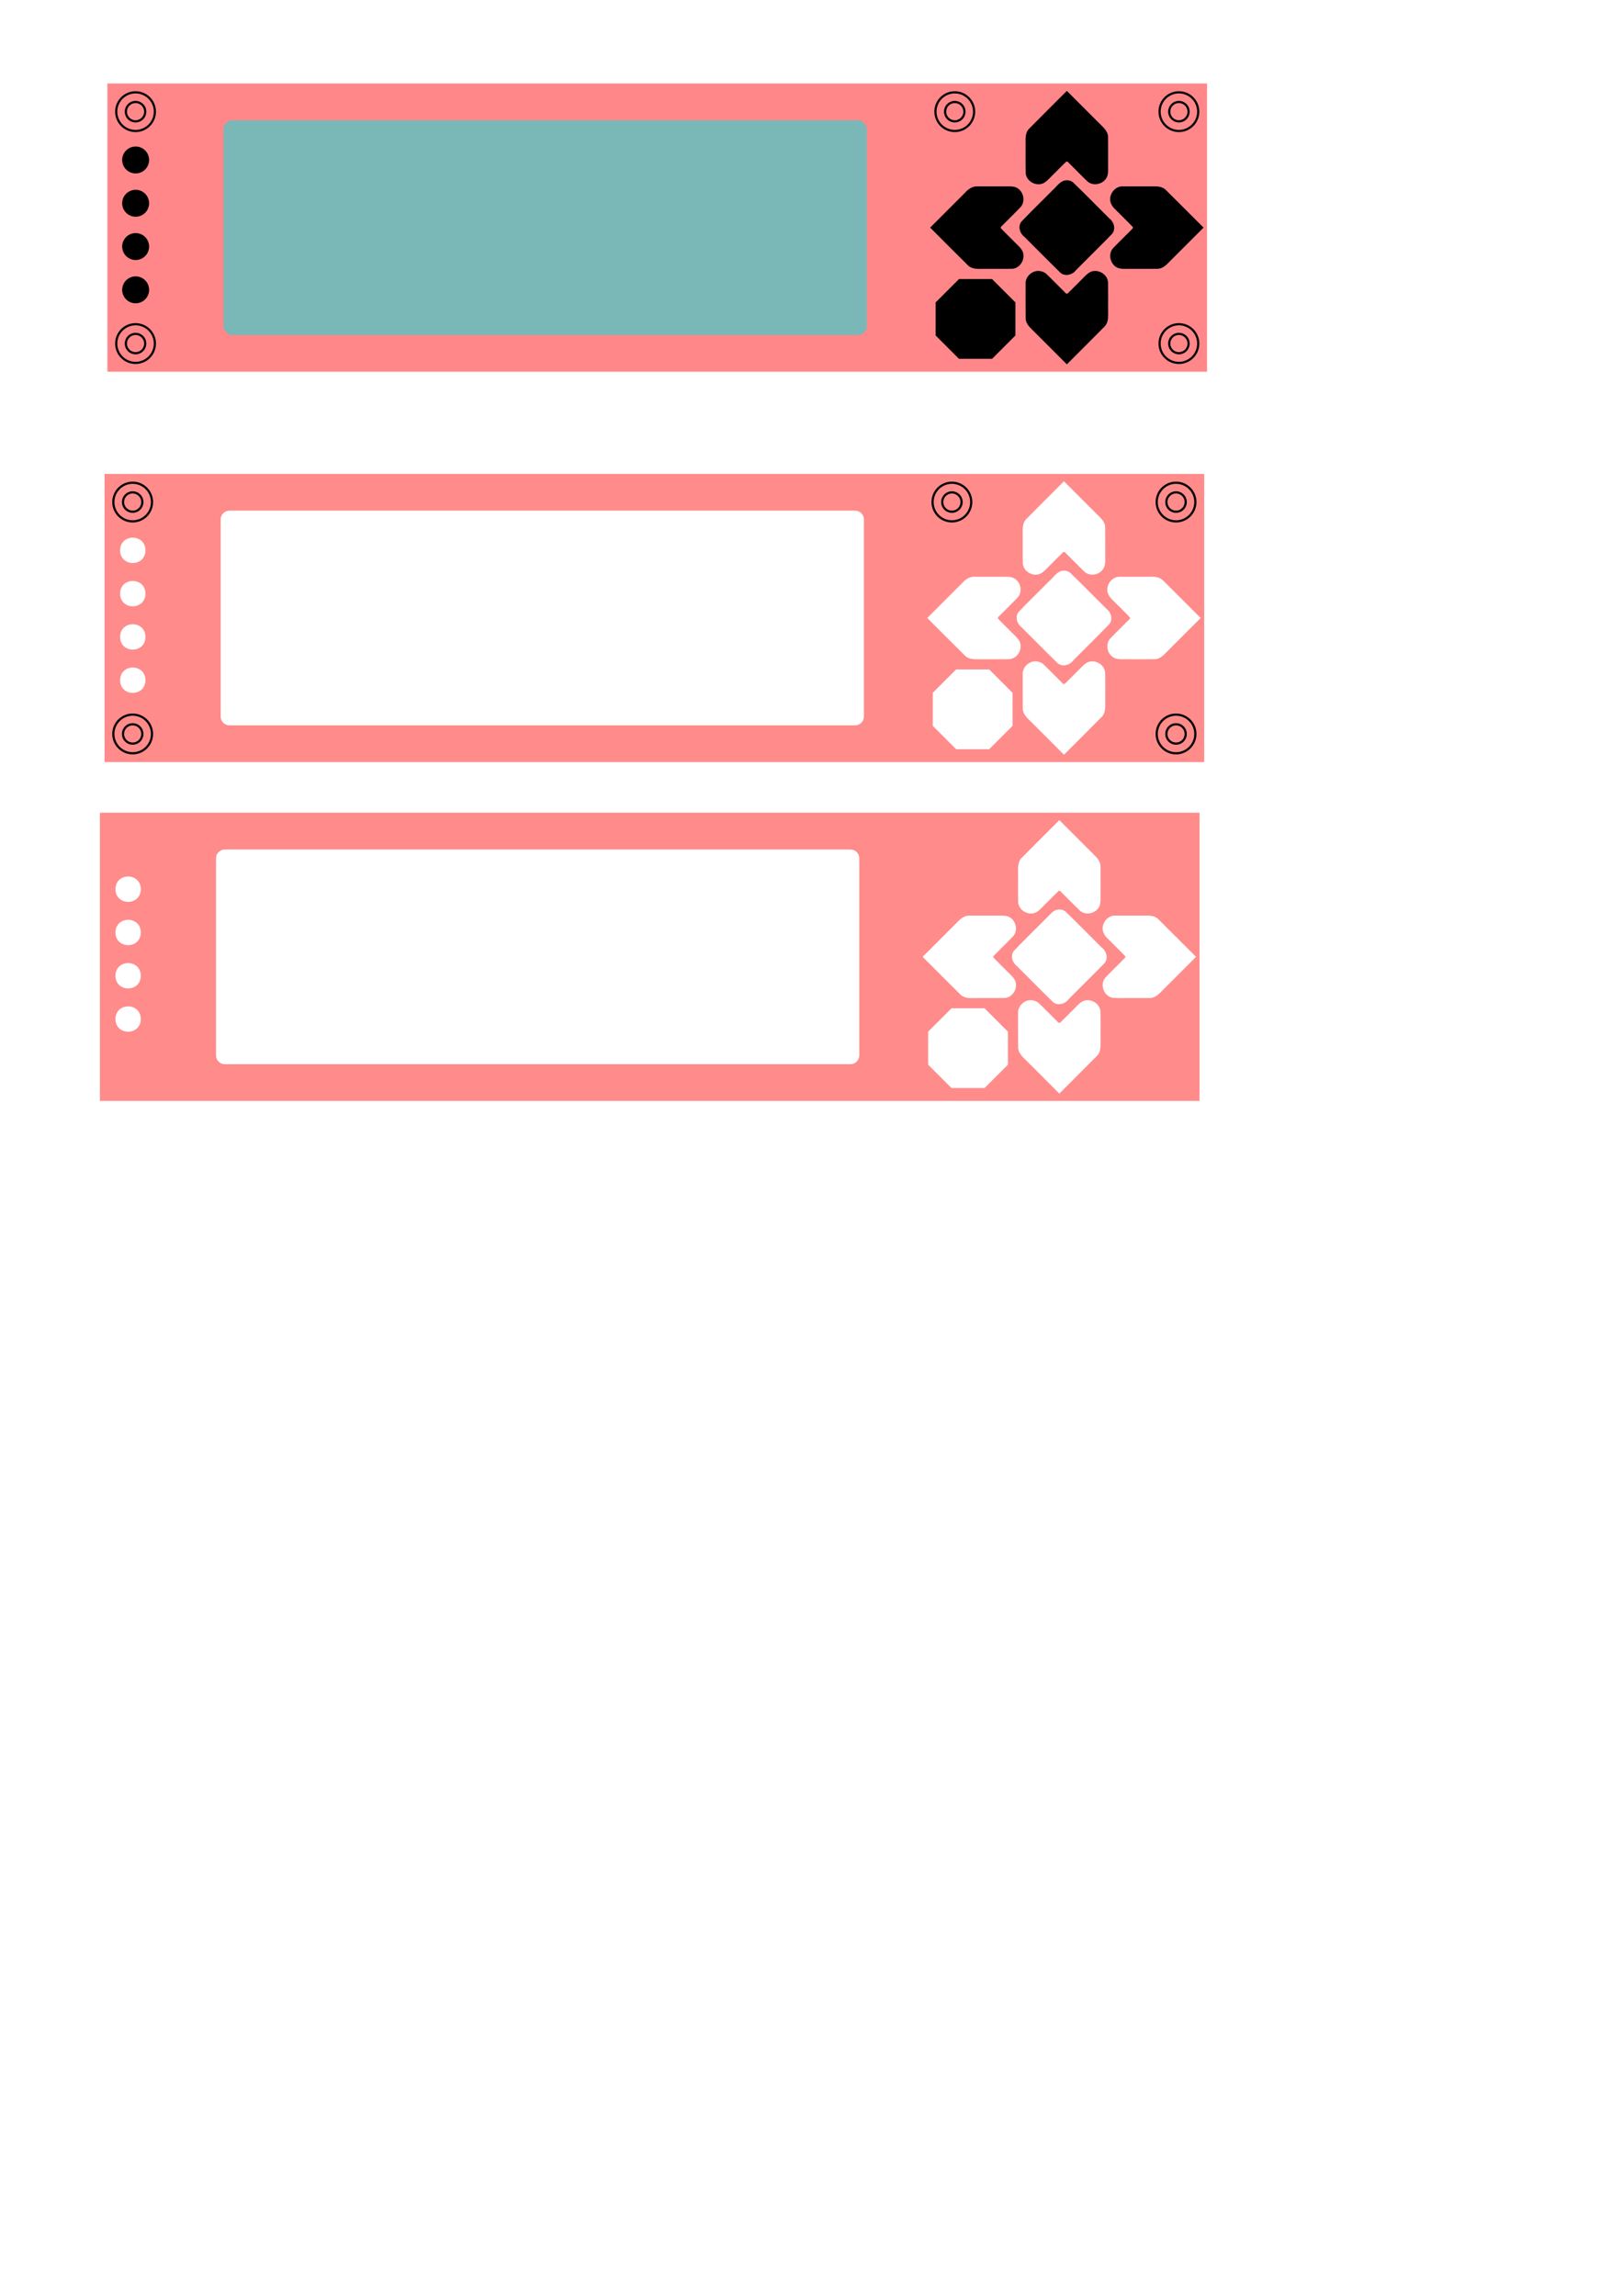<?xml version="1.0" encoding="UTF-8" standalone="no"?>
<!-- Created with Inkscape (http://www.inkscape.org/) -->

<svg
   xmlns:dc="http://purl.org/dc/elements/1.1/"
   xmlns:cc="http://creativecommons.org/ns#"
   xmlns:rdf="http://www.w3.org/1999/02/22-rdf-syntax-ns#"
   xmlns:svg="http://www.w3.org/2000/svg"
   xmlns="http://www.w3.org/2000/svg"
   xmlns:sodipodi="http://sodipodi.sourceforge.net/DTD/sodipodi-0.dtd"
   xmlns:inkscape="http://www.inkscape.org/namespaces/inkscape"
   width="210mm"
   height="297mm"
   viewBox="0 0 744.094 1052.362"
   id="svg66429"
   version="1.1"
   inkscape:version="0.91 r13725"
   sodipodi:docname="drawing.svg">
  <defs
     id="defs66431" />
  <sodipodi:namedview
     id="base"
     pagecolor="#ffffff"
     bordercolor="#666666"
     borderopacity="1.0"
     inkscape:pageopacity="0.0"
     inkscape:pageshadow="2"
     inkscape:zoom="1.88"
     inkscape:cx="306.59246"
     inkscape:cy="703.08611"
     inkscape:document-units="px"
     inkscape:current-layer="layer1"
     showgrid="false"
     inkscape:window-width="1680"
     inkscape:window-height="988"
     inkscape:window-x="0"
     inkscape:window-y="0"
     inkscape:window-maximized="1" />
  <g
     inkscape:label="Layer 1"
     inkscape:groupmode="layer"
     id="layer1">
    <g
       transform="translate(-2565.086,-1357.932)"
       id="g67501"
       style="fill:#000000;fill-opacity:1;stroke:#000000;stroke-opacity:1">
      <path
         style="color:#000000;font-style:normal;font-variant:normal;font-weight:normal;font-stretch:normal;font-size:medium;line-height:normal;font-family:sans-serif;text-indent:0;text-align:start;text-decoration:none;text-decoration-line:none;text-decoration-style:solid;text-decoration-color:#000000;letter-spacing:normal;word-spacing:normal;text-transform:none;direction:ltr;block-progression:tb;writing-mode:lr-tb;baseline-shift:baseline;text-anchor:start;white-space:normal;clip-rule:nonzero;display:inline;overflow:visible;visibility:visible;opacity:1;isolation:auto;mix-blend-mode:normal;color-interpolation:sRGB;color-interpolation-filters:linearRGB;solid-color:#000000;solid-opacity:1;fill:#ff8789;fill-opacity:1;fill-rule:nonzero;stroke:none;stroke-width:1;stroke-linecap:butt;stroke-linejoin:miter;stroke-miterlimit:4;stroke-dasharray:none;stroke-dashoffset:0;stroke-opacity:1;color-rendering:auto;image-rendering:auto;shape-rendering:auto;text-rendering:auto;enable-background:accumulate"
         d="m 2614.328,1396.217 c 0.01,44.034 -0.01,88.067 0,132.101 168.05,10e-5 336.101,-10e-5 504.151,0 -3e-4,-44.034 -4e-4,-88.067 0,-132.101 -168.05,0 -336.101,0 -504.151,0 z"
         id="path67252-5"
         inkscape:connector-curvature="0" />
    </g>
    <g
       transform="translate(-2565.086,-1357.932)"
       id="g67563">
      <path
         inkscape:connector-curvature="0"
         d="m 2636.088,1515.417 a 8.858,8.858 0 1 0 -17.716,0 8.858,8.858 0 1 0 17.716,0 z"
         style="fill:none;stroke:#000000"
         id="path67258-4" />
      <path
         inkscape:connector-curvature="0"
         d="m 2631.659,1515.417 a 4.429,4.429 0 1 0 -8.858,0 4.429,4.429 0 1 0 8.858,0 z"
         style="fill:none;stroke:#000000"
         id="path67260-7" />
    </g>
    <g
       transform="translate(-2565.086,-1357.932)"
       id="g67559">
      <path
         inkscape:connector-curvature="0"
         d="m 2631.659,1409.118 a 4.429,4.429 0 1 0 -8.858,0 4.429,4.429 0 1 0 8.858,0 z"
         style="fill:none;stroke:#000000"
         id="path67262-6" />
      <path
         inkscape:connector-curvature="0"
         d="m 2636.088,1409.118 a 8.858,8.858 0 1 0 -17.716,0 8.858,8.858 0 1 0 17.716,0 z"
         style="fill:none;stroke:#000000"
         id="path67264-5" />
    </g>
    <g
       transform="translate(-2565.086,-1357.932)"
       id="g67567">
      <path
         inkscape:connector-curvature="0"
         d="m 3011.679,1409.118 a 8.858,8.858 0 1 0 -17.717,0 8.858,8.858 0 0 0 17.717,0 z"
         style="fill:none;stroke:#000000"
         id="path67266-6" />
      <path
         inkscape:connector-curvature="0"
         d="m 3007.25,1409.118 a 4.429,4.429 0 1 0 -8.858,0 4.429,4.429 0 1 0 8.858,0 z"
         style="fill:none;stroke:#000000"
         id="path67268-9" />
    </g>
    <g
       transform="translate(-2565.086,-1357.932)"
       id="g67575">
      <path
         inkscape:connector-curvature="0"
         d="m 3114.435,1515.417 a 8.858,8.858 0 1 0 -17.717,0 8.858,8.858 0 0 0 17.717,0 z"
         style="fill:none;stroke:#000000"
         id="path67272-3" />
      <path
         inkscape:connector-curvature="0"
         d="m 3110.006,1515.417 a 4.429,4.429 0 1 0 -8.858,0 4.429,4.429 0 1 0 8.858,0 z"
         style="fill:none;stroke:#000000"
         id="path67274-7" />
    </g>
    <g
       transform="translate(-2565.086,-1357.932)"
       id="g67571">
      <path
         inkscape:connector-curvature="0"
         d="m 3114.435,1409.118 a 8.858,8.858 0 1 0 -17.717,0 8.858,8.858 0 0 0 17.717,0 z"
         style="fill:none;stroke:#000000"
         id="path67276-4" />
      <path
         inkscape:connector-curvature="0"
         d="m 3110.006,1409.118 a 4.429,4.429 0 1 0 -8.858,0 4.429,4.429 0 1 0 8.858,0 z"
         style="fill:none;stroke:#000000"
         id="path67278-5" />
    </g>
    <path
       id="path67282-2"
       style="fill:none;stroke:#000000"
       d="m 67.857,93.174 a 5.669,5.669 0 1 0 -11.338,0 5.669,5.669 0 1 0 11.338,0 z"
       inkscape:connector-curvature="0" />
    <path
       id="path67284-5"
       style="fill:none;stroke:#000000"
       d="m 67.857,73.331 a 5.669,5.669 0 1 0 -11.338,0 5.669,5.669 0 1 0 11.338,0 z"
       inkscape:connector-curvature="0" />
    <path
       id="path67286-4"
       style="fill:none;stroke:#000000"
       d="m 67.857,132.859 a 5.669,5.669 0 1 0 -11.338,0 5.669,5.669 0 1 0 11.338,0 z"
       inkscape:connector-curvature="0" />
    <path
       id="path67288-7"
       style="fill:none;stroke:#000000"
       d="m 67.857,113.017 a 5.669,5.669 0 1 0 -11.338,0 5.669,5.669 0 1 0 11.338,0 z"
       inkscape:connector-curvature="0" />
    <path
       style="color:#000000;font-style:normal;font-variant:normal;font-weight:normal;font-stretch:normal;font-size:medium;line-height:normal;font-family:sans-serif;text-indent:0;text-align:start;text-decoration:none;text-decoration-line:none;text-decoration-style:solid;text-decoration-color:#000000;letter-spacing:normal;word-spacing:normal;text-transform:none;direction:ltr;block-progression:tb;writing-mode:lr-tb;baseline-shift:baseline;text-anchor:start;white-space:normal;clip-rule:nonzero;display:inline;overflow:visible;visibility:visible;opacity:1;isolation:auto;mix-blend-mode:normal;color-interpolation:sRGB;color-interpolation-filters:linearRGB;solid-color:#000000;solid-opacity:1;fill:#000000;fill-opacity:1;fill-rule:nonzero;stroke:none;stroke-width:1;stroke-linecap:butt;stroke-linejoin:miter;stroke-miterlimit:4;stroke-dasharray:none;stroke-dashoffset:0;stroke-opacity:1;color-rendering:auto;image-rendering:auto;shape-rendering:auto;text-rendering:auto;enable-background:accumulate"
       d="m 62.189,67.506 c -2.054,-0.023 -4.159,1.042 -5.125,2.898 -0.891,1.706 -0.924,3.837 -0.125,5.584 0.838,1.843 2.788,3.013 4.778,3.132 2.124,0.177 4.388,-0.799 5.478,-2.68 1.018,-1.752 1.07,-4.013 0.215,-5.839 -0.923,-1.976 -3.086,-3.116 -5.222,-3.095 z"
       id="path67290-4"
       inkscape:connector-curvature="0" />
    <path
       style="color:#000000;font-style:normal;font-variant:normal;font-weight:normal;font-stretch:normal;font-size:medium;line-height:normal;font-family:sans-serif;text-indent:0;text-align:start;text-decoration:none;text-decoration-line:none;text-decoration-style:solid;text-decoration-color:#000000;letter-spacing:normal;word-spacing:normal;text-transform:none;direction:ltr;block-progression:tb;writing-mode:lr-tb;baseline-shift:baseline;text-anchor:start;white-space:normal;clip-rule:nonzero;display:inline;overflow:visible;visibility:visible;opacity:1;isolation:auto;mix-blend-mode:normal;color-interpolation:sRGB;color-interpolation-filters:linearRGB;solid-color:#000000;solid-opacity:1;fill:#000000;fill-opacity:1;fill-rule:nonzero;stroke:none;stroke-width:1;stroke-linecap:butt;stroke-linejoin:miter;stroke-miterlimit:4;stroke-dasharray:none;stroke-dashoffset:0;stroke-opacity:1;color-rendering:auto;image-rendering:auto;shape-rendering:auto;text-rendering:auto;enable-background:accumulate"
       d="m 62.189,87.347 c -2.054,-0.023 -4.16,1.042 -5.125,2.899 -0.89,1.706 -0.924,3.837 -0.125,5.584 0.839,1.842 2.789,3.012 4.778,3.131 2.124,0.177 4.388,-0.799 5.478,-2.679 1.018,-1.751 1.069,-4.013 0.215,-5.839 -0.922,-1.976 -3.086,-3.117 -5.222,-3.095 z"
       id="path67292-4"
       inkscape:connector-curvature="0" />
    <path
       style="color:#000000;font-style:normal;font-variant:normal;font-weight:normal;font-stretch:normal;font-size:medium;line-height:normal;font-family:sans-serif;text-indent:0;text-align:start;text-decoration:none;text-decoration-line:none;text-decoration-style:solid;text-decoration-color:#000000;letter-spacing:normal;word-spacing:normal;text-transform:none;direction:ltr;block-progression:tb;writing-mode:lr-tb;baseline-shift:baseline;text-anchor:start;white-space:normal;clip-rule:nonzero;display:inline;overflow:visible;visibility:visible;opacity:1;isolation:auto;mix-blend-mode:normal;color-interpolation:sRGB;color-interpolation-filters:linearRGB;solid-color:#000000;solid-opacity:1;fill:#000000;fill-opacity:1;fill-rule:nonzero;stroke:none;stroke-width:1;stroke-linecap:butt;stroke-linejoin:miter;stroke-miterlimit:4;stroke-dasharray:none;stroke-dashoffset:0;stroke-opacity:1;color-rendering:auto;image-rendering:auto;shape-rendering:auto;text-rendering:auto;enable-background:accumulate"
       d="m 62.189,107.191 c -2.054,-0.024 -4.16,1.04 -5.125,2.897 -0.901,1.729 -0.927,3.893 -0.093,5.652 0.863,1.829 2.825,2.97 4.813,3.068 2.103,0.153 4.333,-0.822 5.41,-2.682 1.018,-1.752 1.07,-4.014 0.215,-5.841 -0.922,-1.977 -3.086,-3.115 -5.222,-3.093 z"
       id="path67294-3"
       inkscape:connector-curvature="0" />
    <path
       style="color:#000000;font-style:normal;font-variant:normal;font-weight:normal;font-stretch:normal;font-size:medium;line-height:normal;font-family:sans-serif;text-indent:0;text-align:start;text-decoration:none;text-decoration-line:none;text-decoration-style:solid;text-decoration-color:#000000;letter-spacing:normal;word-spacing:normal;text-transform:none;direction:ltr;block-progression:tb;writing-mode:lr-tb;baseline-shift:baseline;text-anchor:start;white-space:normal;clip-rule:nonzero;display:inline;overflow:visible;visibility:visible;opacity:1;isolation:auto;mix-blend-mode:normal;color-interpolation:sRGB;color-interpolation-filters:linearRGB;solid-color:#000000;solid-opacity:1;fill:#000000;fill-opacity:1;fill-rule:nonzero;stroke:none;stroke-width:1;stroke-linecap:butt;stroke-linejoin:miter;stroke-miterlimit:4;stroke-dasharray:none;stroke-dashoffset:0;stroke-opacity:1;color-rendering:auto;image-rendering:auto;shape-rendering:auto;text-rendering:auto;enable-background:accumulate"
       d="m 62.189,127.033 c -2.054,-0.023 -4.159,1.042 -5.125,2.898 -0.891,1.706 -0.924,3.837 -0.125,5.584 0.838,1.843 2.788,3.013 4.778,3.132 2.124,0.177 4.388,-0.799 5.478,-2.68 1.018,-1.752 1.07,-4.013 0.215,-5.84 -0.923,-1.976 -3.086,-3.116 -5.222,-3.095 z"
       id="path67296-0"
       inkscape:connector-curvature="0" />
    <path
       style="color:#000000;font-style:normal;font-variant:normal;font-weight:normal;font-stretch:normal;font-size:medium;line-height:normal;font-family:sans-serif;text-indent:0;text-align:start;text-decoration:none;text-decoration-line:none;text-decoration-style:solid;text-decoration-color:#000000;letter-spacing:normal;word-spacing:normal;text-transform:none;direction:ltr;block-progression:tb;writing-mode:lr-tb;baseline-shift:baseline;text-anchor:start;white-space:normal;clip-rule:nonzero;display:inline;overflow:visible;visibility:visible;opacity:1;isolation:auto;mix-blend-mode:normal;color-interpolation:sRGB;color-interpolation-filters:linearRGB;solid-color:#000000;solid-opacity:1;fill:#000000;fill-opacity:1;fill-rule:nonzero;stroke:none;stroke-width:1;stroke-linecap:butt;stroke-linejoin:miter;stroke-miterlimit:4;stroke-dasharray:none;stroke-dashoffset:0;stroke-opacity:1;color-rendering:auto;image-rendering:auto;shape-rendering:auto;text-rendering:auto;enable-background:accumulate"
       d="m 489.113,82.619 c -3.002,0 -4.621,2.94 -6.655,4.685 -4.753,4.826 -9.67,9.504 -14.307,14.434 -1.517,2.214 -0.565,5.321 1.504,6.825 5.561,5.518 11.036,11.129 16.656,16.585 2.196,1.709 5.485,0.788 7.03,-1.357 5.518,-5.561 11.129,-11.036 16.585,-16.656 1.709,-2.196 0.788,-5.485 -1.357,-7.03 -5.61,-5.538 -11.08,-11.231 -16.782,-16.667 -0.782,-0.533 -1.728,-0.823 -2.674,-0.82 z"
       id="path67298-7"
       inkscape:connector-curvature="0" />
    <path
       style="color:#000000;font-style:normal;font-variant:normal;font-weight:normal;font-stretch:normal;font-size:medium;line-height:normal;font-family:sans-serif;text-indent:0;text-align:start;text-decoration:none;text-decoration-line:none;text-decoration-style:solid;text-decoration-color:#000000;letter-spacing:normal;word-spacing:normal;text-transform:none;direction:ltr;block-progression:tb;writing-mode:lr-tb;baseline-shift:baseline;text-anchor:start;white-space:normal;clip-rule:nonzero;display:inline;overflow:visible;visibility:visible;opacity:1;isolation:auto;mix-blend-mode:normal;color-interpolation:sRGB;color-interpolation-filters:linearRGB;solid-color:#000000;solid-opacity:1;fill:#000000;fill-opacity:1;fill-rule:nonzero;stroke:none;stroke-width:1;stroke-linecap:butt;stroke-linejoin:miter;stroke-miterlimit:4;stroke-dasharray:none;stroke-dashoffset:0;stroke-opacity:1;color-rendering:auto;image-rendering:auto;shape-rendering:auto;text-rendering:auto;enable-background:accumulate"
       d="m 448.045,85.426 c -2.342,-0.097 -4.264,1.388 -5.744,3.041 -5.289,5.29 -10.578,10.579 -15.867,15.869 5.833,5.803 11.608,11.667 17.477,17.431 2.06,1.857 4.908,1.434 7.448,1.479 4.254,-0.026 8.513,0.052 12.764,-0.041 3.878,-0.299 6.375,-5.031 4.486,-8.414 -1.113,-1.83 -2.874,-3.139 -4.312,-4.704 -1.815,-1.856 -3.72,-3.638 -5.479,-5.54 -0.059,-0.849 0.96,-1.271 1.419,-1.902 2.579,-2.615 5.233,-5.159 7.762,-7.819 2.531,-2.953 0.951,-8.065 -2.776,-9.123 -2.081,-0.506 -4.251,-0.187 -6.375,-0.277 -3.6,0 -7.201,0 -10.802,0 z"
       id="path67300-8"
       inkscape:connector-curvature="0" />
    <path
       style="color:#000000;font-style:normal;font-variant:normal;font-weight:normal;font-stretch:normal;font-size:medium;line-height:normal;font-family:sans-serif;text-indent:0;text-align:start;text-decoration:none;text-decoration-line:none;text-decoration-style:solid;text-decoration-color:#000000;letter-spacing:normal;word-spacing:normal;text-transform:none;direction:ltr;block-progression:tb;writing-mode:lr-tb;baseline-shift:baseline;text-anchor:start;white-space:normal;clip-rule:nonzero;display:inline;overflow:visible;visibility:visible;opacity:1;isolation:auto;mix-blend-mode:normal;color-interpolation:sRGB;color-interpolation-filters:linearRGB;solid-color:#000000;solid-opacity:1;fill:#000000;fill-opacity:1;fill-rule:nonzero;stroke:none;stroke-width:1;stroke-linecap:butt;stroke-linejoin:miter;stroke-miterlimit:4;stroke-dasharray:none;stroke-dashoffset:0;stroke-opacity:1;color-rendering:auto;image-rendering:auto;shape-rendering:auto;text-rendering:auto;enable-background:accumulate"
       d="m 514.808,85.426 c -3.829,-0.169 -6.853,4.084 -5.529,7.656 0.775,2.153 2.768,3.453 4.245,5.099 1.95,1.991 3.99,3.907 5.884,5.944 0.059,0.849 -0.96,1.271 -1.419,1.902 -2.579,2.615 -5.234,5.159 -7.764,7.82 -2.529,2.953 -0.95,8.064 2.776,9.123 2.081,0.506 4.251,0.187 6.375,0.277 3.815,-0.02 7.633,0.041 11.446,-0.032 2.769,-0.146 4.484,-2.459 6.311,-4.223 4.886,-4.885 9.771,-9.77 14.657,-14.655 -5.833,-5.803 -11.609,-11.668 -17.479,-17.433 -2.061,-1.855 -4.908,-1.432 -7.448,-1.477 -4.019,0 -8.039,0 -12.058,0 z"
       id="path67302-6"
       inkscape:connector-curvature="0" />
    <path
       style="color:#000000;font-style:normal;font-variant:normal;font-weight:normal;font-stretch:normal;font-size:medium;line-height:normal;font-family:sans-serif;text-indent:0;text-align:start;text-decoration:none;text-decoration-line:none;text-decoration-style:solid;text-decoration-color:#000000;letter-spacing:normal;word-spacing:normal;text-transform:none;direction:ltr;block-progression:tb;writing-mode:lr-tb;baseline-shift:baseline;text-anchor:start;white-space:normal;clip-rule:nonzero;display:inline;overflow:visible;visibility:visible;opacity:1;isolation:auto;mix-blend-mode:normal;color-interpolation:sRGB;color-interpolation-filters:linearRGB;solid-color:#000000;solid-opacity:1;fill:#000000;fill-opacity:1;fill-rule:nonzero;stroke:none;stroke-width:1;stroke-linecap:butt;stroke-linejoin:miter;stroke-miterlimit:4;stroke-dasharray:none;stroke-dashoffset:0;stroke-opacity:1;color-rendering:auto;image-rendering:auto;shape-rendering:auto;text-rendering:auto;enable-background:accumulate"
       d="m 439.677,127.908 c -3.571,3.571 -7.142,7.142 -10.713,10.713 0,5.05 0,10.1 0,15.15 3.571,3.571 7.142,7.142 10.713,10.713 5.05,0 10.099,0 15.148,0 3.571,-3.571 7.142,-7.142 10.713,-10.713 0,-5.05 0,-10.1 0,-15.15 -3.571,-3.571 -7.142,-7.142 -10.713,-10.713 -5.05,0 -10.099,0 -15.148,0 z"
       id="path67304-8"
       inkscape:connector-curvature="0" />
    <path
       style="color:#000000;font-style:normal;font-variant:normal;font-weight:normal;font-stretch:normal;font-size:medium;line-height:normal;font-family:sans-serif;text-indent:0;text-align:start;text-decoration:none;text-decoration-line:none;text-decoration-style:solid;text-decoration-color:#000000;letter-spacing:normal;word-spacing:normal;text-transform:none;direction:ltr;block-progression:tb;writing-mode:lr-tb;baseline-shift:baseline;text-anchor:start;white-space:normal;clip-rule:nonzero;display:inline;overflow:visible;visibility:visible;opacity:1;isolation:auto;mix-blend-mode:normal;color-interpolation:sRGB;color-interpolation-filters:linearRGB;solid-color:#000000;solid-opacity:1;fill:#000000;fill-opacity:1;fill-rule:nonzero;stroke:none;stroke-width:1;stroke-linecap:butt;stroke-linejoin:miter;stroke-miterlimit:4;stroke-dasharray:none;stroke-dashoffset:0;stroke-opacity:1;color-rendering:auto;image-rendering:auto;shape-rendering:auto;text-rendering:auto;enable-background:accumulate"
       d="m 477.037,124.295 c -3.552,-0.737 -7.164,2.464 -6.834,6.081 0.021,5.223 -0.042,10.45 0.032,15.671 0.144,2.769 2.457,4.484 4.221,6.311 4.886,4.886 9.772,9.772 14.657,14.657 5.803,-5.833 11.667,-11.609 17.431,-17.479 1.857,-2.06 1.434,-4.908 1.479,-7.448 -0.026,-4.254 0.052,-8.511 -0.04,-12.762 -0.299,-3.878 -5.031,-6.375 -8.414,-4.488 -1.83,1.113 -3.138,2.874 -4.704,4.312 -1.856,1.815 -3.638,3.721 -5.541,5.48 -0.849,0.059 -1.271,-0.96 -1.902,-1.419 -2.615,-2.579 -5.161,-5.234 -7.821,-7.764 -0.741,-0.59 -1.63,-0.994 -2.564,-1.154 z"
       id="path67306-8"
       inkscape:connector-curvature="0" />
    <path
       style="color:#000000;font-style:normal;font-variant:normal;font-weight:normal;font-stretch:normal;font-size:medium;line-height:normal;font-family:sans-serif;text-indent:0;text-align:start;text-decoration:none;text-decoration-line:none;text-decoration-style:solid;text-decoration-color:#000000;letter-spacing:normal;word-spacing:normal;text-transform:none;direction:ltr;block-progression:tb;writing-mode:lr-tb;baseline-shift:baseline;text-anchor:start;white-space:normal;clip-rule:nonzero;display:inline;overflow:visible;visibility:visible;opacity:1;isolation:auto;mix-blend-mode:normal;color-interpolation:sRGB;color-interpolation-filters:linearRGB;solid-color:#000000;solid-opacity:1;fill:#000000;fill-opacity:1;fill-rule:nonzero;stroke:none;stroke-width:1;stroke-linecap:butt;stroke-linejoin:miter;stroke-miterlimit:4;stroke-dasharray:none;stroke-dashoffset:0;stroke-opacity:1;color-rendering:auto;image-rendering:auto;shape-rendering:auto;text-rendering:auto;enable-background:accumulate"
       d="m 489.113,41.656 c -5.804,5.833 -11.668,11.609 -17.433,17.478 -1.856,2.06 -1.432,4.907 -1.477,7.446 0.026,4.254 -0.052,8.513 0.041,12.764 0.298,3.877 5.03,6.375 8.413,4.486 1.829,-1.114 3.139,-2.873 4.704,-4.312 1.857,-1.815 3.639,-3.72 5.542,-5.479 0.849,-0.059 1.271,0.96 1.902,1.419 2.615,2.579 5.159,5.233 7.819,7.762 2.953,2.531 8.065,0.952 9.123,-2.776 0.506,-2.081 0.187,-4.251 0.277,-6.375 -0.02,-3.815 0.041,-7.633 -0.032,-11.446 -0.146,-2.768 -2.459,-4.482 -4.223,-6.309 -4.885,-4.886 -9.77,-9.771 -14.656,-14.657 z"
       id="path67308-4"
       inkscape:connector-curvature="0" />
    <rect
       style="opacity:1;fill:#7ab7b7;fill-opacity:1;stroke:none;stroke-width:1;stroke-linecap:round;stroke-linejoin:round;stroke-miterlimit:4;stroke-dasharray:none;stroke-opacity:1"
       id="rect67536"
       width="294.917"
       height="98.441"
       x="102.481"
       y="55.115"
       ry="4.074" />
    <path
       style="color:#000000;font-style:normal;font-variant:normal;font-weight:normal;font-stretch:normal;font-size:medium;line-height:normal;font-family:sans-serif;text-indent:0;text-align:start;text-decoration:none;text-decoration-line:none;text-decoration-style:solid;text-decoration-color:#000000;letter-spacing:normal;word-spacing:normal;text-transform:none;direction:ltr;block-progression:tb;writing-mode:lr-tb;baseline-shift:baseline;text-anchor:start;white-space:normal;clip-rule:nonzero;display:inline;overflow:visible;visibility:visible;opacity:1;isolation:auto;mix-blend-mode:normal;color-interpolation:sRGB;color-interpolation-filters:linearRGB;solid-color:#000000;solid-opacity:1;fill:#ff8b8b;fill-opacity:1;fill-rule:nonzero;stroke:none;stroke-width:1;stroke-linecap:butt;stroke-linejoin:miter;stroke-miterlimit:4;stroke-dasharray:none;stroke-dashoffset:0;stroke-opacity:1;color-rendering:auto;image-rendering:auto;shape-rendering:auto;text-rendering:auto;enable-background:accumulate"
       d="M 47.926 217.232 C 47.936 261.266 47.916 305.3 47.926 349.334 C 215.976 349.334 384.026 349.334 552.076 349.334 C 552.076 305.3 552.076 261.266 552.076 217.232 L 47.926 217.232 z M 487.797 220.604 C 492.682 225.489 497.568 230.374 502.453 235.26 C 504.216 237.087 506.53 238.802 506.676 241.57 C 506.749 245.384 506.687 249.201 506.707 253.016 C 506.617 255.14 506.938 257.312 506.432 259.393 C 505.374 263.12 500.262 264.699 497.309 262.168 C 494.648 259.639 492.103 256.985 489.488 254.406 C 488.858 253.947 488.435 252.927 487.586 252.986 C 485.683 254.745 483.902 256.652 482.045 258.467 C 480.479 259.905 479.169 261.664 477.34 262.777 C 473.957 264.667 469.226 262.17 468.928 258.293 C 468.835 254.041 468.913 249.782 468.887 245.527 C 468.932 242.989 468.508 240.142 470.363 238.082 C 476.128 232.212 481.993 226.437 487.797 220.604 z M 105.238 234.062 L 392.008 234.062 C 394.265 234.062 396.082 235.88 396.082 238.137 L 396.082 328.43 C 396.082 330.687 394.265 332.504 392.008 332.504 L 105.238 332.504 C 102.981 332.504 101.164 330.687 101.164 328.43 L 101.164 238.137 C 101.164 235.88 102.981 234.062 105.238 234.062 z M 60.873 246.453 C 63.009 246.432 65.173 247.571 66.096 249.547 C 66.95 251.373 66.896 253.635 65.879 255.387 C 64.789 257.267 62.526 258.243 60.402 258.066 C 58.413 257.947 56.461 256.777 55.623 254.934 C 54.824 253.187 54.857 251.058 55.748 249.352 C 56.714 247.496 58.819 246.43 60.873 246.453 z M 487.797 261.566 C 488.744 261.564 489.688 261.854 490.471 262.387 C 496.173 267.822 501.644 273.515 507.254 279.053 C 509.399 280.598 510.318 283.888 508.609 286.084 C 503.153 291.704 497.544 297.179 492.025 302.74 C 490.48 304.885 487.19 305.804 484.994 304.096 C 479.374 298.639 473.899 293.03 468.338 287.512 C 466.269 286.007 465.317 282.9 466.834 280.686 C 471.471 275.756 476.39 271.078 481.143 266.252 C 483.177 264.507 484.795 261.566 487.797 261.566 z M 460.734 264.355 C 461.803 264.35 462.866 264.397 463.906 264.65 C 467.634 265.708 469.213 270.818 466.682 273.771 C 464.152 276.432 461.499 278.977 458.92 281.592 C 458.461 282.223 457.443 282.645 457.502 283.494 C 459.261 285.397 461.166 287.177 462.98 289.033 C 464.419 290.599 466.18 291.909 467.293 293.738 C 469.182 297.121 466.685 301.854 462.807 302.152 C 458.555 302.245 454.295 302.167 450.041 302.193 C 447.501 302.149 444.654 302.572 442.594 300.715 C 436.725 294.951 430.95 289.086 425.117 283.283 C 430.406 277.993 435.695 272.704 440.984 267.414 C 442.464 265.76 444.386 264.276 446.729 264.373 L 457.531 264.373 C 458.593 264.418 459.666 264.361 460.734 264.355 z M 527.496 264.361 C 529.465 264.348 531.452 264.458 532.998 265.85 C 538.868 271.614 544.643 277.48 550.477 283.283 C 545.591 288.168 540.706 293.054 535.82 297.939 C 533.993 299.703 532.277 302.016 529.508 302.162 C 525.694 302.235 521.878 302.173 518.062 302.193 C 515.938 302.104 513.768 302.423 511.688 301.916 C 507.961 300.858 506.381 295.746 508.91 292.793 C 511.44 290.132 514.095 287.589 516.674 284.975 C 517.133 284.344 518.153 283.921 518.094 283.072 C 516.2 281.035 514.159 279.118 512.209 277.127 C 510.732 275.482 508.738 274.183 507.963 272.029 C 506.638 268.457 509.664 264.204 513.492 264.373 L 525.551 264.373 C 526.186 264.384 526.84 264.366 527.496 264.361 z M 60.873 266.295 C 63.009 266.274 65.173 267.414 66.096 269.391 C 66.95 271.217 66.897 273.477 65.879 275.229 C 64.789 277.108 62.526 278.085 60.402 277.908 C 58.413 277.789 56.462 276.62 55.623 274.777 C 54.824 273.031 54.858 270.9 55.748 269.193 C 56.713 267.337 58.819 266.272 60.873 266.295 z M 60.873 286.139 C 63.009 286.117 65.173 287.256 66.096 289.232 C 66.95 291.059 66.897 293.32 65.879 295.072 C 64.801 296.933 62.572 297.909 60.469 297.756 C 58.481 297.657 56.519 296.517 55.656 294.688 C 54.822 292.929 54.847 290.764 55.748 289.035 C 56.713 287.178 58.819 286.115 60.873 286.139 z M 474.395 303.145 C 474.833 303.12 475.277 303.15 475.721 303.242 C 476.655 303.403 477.544 303.807 478.285 304.396 C 480.946 306.927 483.492 309.581 486.107 312.16 C 486.738 312.619 487.159 313.639 488.008 313.58 C 489.91 311.821 491.693 309.915 493.549 308.1 C 495.114 306.661 496.424 304.9 498.254 303.787 C 501.637 301.9 506.369 304.396 506.668 308.273 C 506.76 312.525 506.681 316.783 506.707 321.037 C 506.662 323.577 507.085 326.424 505.229 328.484 C 499.464 334.354 493.6 340.13 487.797 345.963 L 473.141 331.305 C 471.377 329.477 469.064 327.764 468.92 324.994 C 468.846 319.772 468.908 314.546 468.887 309.322 C 468.598 306.158 471.328 303.313 474.395 303.145 z M 60.873 305.98 C 63.009 305.959 65.173 307.099 66.096 309.074 C 66.95 310.9 66.896 313.163 65.879 314.914 C 64.789 316.794 62.526 317.771 60.402 317.594 C 58.413 317.474 56.461 316.304 55.623 314.461 C 54.824 312.714 54.857 310.585 55.748 308.879 C 56.714 307.023 58.819 305.957 60.873 305.98 z M 438.361 306.855 L 453.51 306.855 L 464.223 317.568 L 464.223 332.719 L 453.51 343.432 L 438.361 343.432 L 427.648 332.719 L 427.648 317.568 L 438.361 306.855 z "
       id="path67708" />
    <g
       id="g67710"
       transform="translate(-2566.402,-1178.984)">
      <path
         id="path67712"
         style="fill:none;stroke:#000000"
         d="m 2636.088,1515.417 a 8.858,8.858 0 1 0 -17.716,0 8.858,8.858 0 1 0 17.716,0 z"
         inkscape:connector-curvature="0" />
      <path
         id="path67714"
         style="fill:none;stroke:#000000"
         d="m 2631.659,1515.417 a 4.429,4.429 0 1 0 -8.858,0 4.429,4.429 0 1 0 8.858,0 z"
         inkscape:connector-curvature="0" />
    </g>
    <g
       id="g67716"
       transform="translate(-2566.402,-1178.984)">
      <path
         id="path67718"
         style="fill:none;stroke:#000000"
         d="m 2631.659,1409.118 a 4.429,4.429 0 1 0 -8.858,0 4.429,4.429 0 1 0 8.858,0 z"
         inkscape:connector-curvature="0" />
      <path
         id="path67720"
         style="fill:none;stroke:#000000"
         d="m 2636.088,1409.118 a 8.858,8.858 0 1 0 -17.716,0 8.858,8.858 0 1 0 17.716,0 z"
         inkscape:connector-curvature="0" />
    </g>
    <g
       id="g67722"
       transform="translate(-2566.402,-1178.984)">
      <path
         id="path67724"
         style="fill:none;stroke:#000000"
         d="m 3011.679,1409.118 a 8.858,8.858 0 1 0 -17.717,0 8.858,8.858 0 0 0 17.717,0 z"
         inkscape:connector-curvature="0" />
      <path
         id="path67726"
         style="fill:none;stroke:#000000"
         d="m 3007.25,1409.118 a 4.429,4.429 0 1 0 -8.858,0 4.429,4.429 0 1 0 8.858,0 z"
         inkscape:connector-curvature="0" />
    </g>
    <g
       id="g67728"
       transform="translate(-2566.402,-1178.984)">
      <path
         id="path67730"
         style="fill:none;stroke:#000000"
         d="m 3114.435,1515.417 a 8.858,8.858 0 1 0 -17.717,0 8.858,8.858 0 0 0 17.717,0 z"
         inkscape:connector-curvature="0" />
      <path
         id="path67732"
         style="fill:none;stroke:#000000"
         d="m 3110.006,1515.417 a 4.429,4.429 0 1 0 -8.858,0 4.429,4.429 0 1 0 8.858,0 z"
         inkscape:connector-curvature="0" />
    </g>
    <g
       id="g67734"
       transform="translate(-2566.402,-1178.984)">
      <path
         id="path67736"
         style="fill:none;stroke:#000000"
         d="m 3114.435,1409.118 a 8.858,8.858 0 1 0 -17.717,0 8.858,8.858 0 0 0 17.717,0 z"
         inkscape:connector-curvature="0" />
      <path
         id="path67738"
         style="fill:none;stroke:#000000"
         d="m 3110.006,1409.118 a 4.429,4.429 0 1 0 -8.858,0 4.429,4.429 0 1 0 8.858,0 z"
         inkscape:connector-curvature="0" />
    </g>
    <path
       id="path67787"
       d="m 45.798,372.552 c 0.01,44.034 -0.01,88.068 0,132.102 168.05,1e-4 336.1,-10e-5 504.15,0 -3e-4,-44.034 -4e-4,-88.068 0,-132.102 l -504.15,0 z m 439.871,3.371 c 4.885,4.886 9.771,9.77 14.656,14.656 1.763,1.827 4.076,3.542 4.223,6.311 0.073,3.813 0.011,7.63 0.031,11.445 -0.09,2.124 0.231,4.296 -0.275,6.377 -1.057,3.728 -6.17,5.307 -9.123,2.775 -2.66,-2.529 -5.206,-5.183 -7.82,-7.762 -0.631,-0.459 -1.054,-1.479 -1.902,-1.42 -1.903,1.759 -3.684,3.665 -5.541,5.48 -1.565,1.438 -2.876,3.197 -4.705,4.311 -3.382,1.889 -8.114,-0.607 -8.412,-4.484 -0.093,-4.252 -0.015,-8.511 -0.041,-12.766 0.045,-2.539 -0.379,-5.385 1.477,-7.445 5.765,-5.87 11.63,-11.645 17.434,-17.479 z m -382.559,13.459 286.77,0 c 2.257,0 4.074,1.817 4.074,4.074 l 0,90.293 c 0,2.257 -1.817,4.074 -4.074,4.074 l -286.77,0 c -2.257,0 -4.074,-1.817 -4.074,-4.074 l 0,-90.293 c 0,-2.257 1.817,-4.074 4.074,-4.074 z m -44.365,12.391 c 2.136,-0.021 4.3,1.118 5.223,3.094 0.854,1.826 0.801,4.088 -0.217,5.84 -1.09,1.88 -3.352,2.857 -5.477,2.68 -1.99,-0.119 -3.941,-1.29 -4.779,-3.133 -0.799,-1.747 -0.766,-3.876 0.125,-5.582 0.966,-1.856 3.071,-2.921 5.125,-2.898 z m 426.924,15.113 c 0.947,-0.003 1.891,0.287 2.674,0.82 5.702,5.436 11.173,11.128 16.783,16.666 2.145,1.545 3.064,4.836 1.355,7.031 -5.456,5.62 -11.066,11.095 -16.584,16.656 -1.545,2.145 -4.836,3.064 -7.031,1.355 -5.62,-5.456 -11.095,-11.066 -16.656,-16.584 -2.068,-1.505 -3.021,-4.612 -1.504,-6.826 4.638,-4.93 9.556,-9.608 14.309,-14.434 2.034,-1.745 3.652,-4.686 6.654,-4.686 z m -27.062,2.789 c 1.068,-0.005 2.131,0.042 3.172,0.295 3.728,1.057 5.307,6.168 2.775,9.121 -2.529,2.66 -5.183,5.206 -7.762,7.82 -0.459,0.631 -1.477,1.054 -1.418,1.902 1.759,1.902 3.664,3.683 5.479,5.539 1.439,1.565 3.199,2.875 4.312,4.705 1.889,3.383 -0.608,8.115 -4.486,8.414 -4.252,0.093 -8.511,0.015 -12.766,0.041 -2.54,-0.045 -5.387,0.378 -7.447,-1.479 -5.869,-5.764 -11.644,-11.629 -17.477,-17.432 5.289,-5.29 10.578,-10.58 15.867,-15.869 1.48,-1.654 3.402,-3.138 5.744,-3.041 l 10.803,0 c 1.062,0.045 2.135,-0.012 3.203,-0.018 z m 66.762,0.006 c 1.969,-0.013 3.956,0.097 5.502,1.488 5.87,5.765 11.645,11.63 17.479,17.434 -4.886,4.885 -9.77,9.771 -14.656,14.656 -1.828,1.764 -3.543,4.077 -6.312,4.223 -3.813,0.073 -7.63,0.011 -11.445,0.031 -2.124,-0.09 -4.294,0.229 -6.375,-0.277 -3.726,-1.058 -5.307,-6.17 -2.777,-9.123 2.53,-2.661 5.185,-5.204 7.764,-7.818 0.459,-0.631 1.479,-1.054 1.42,-1.902 -1.894,-2.037 -3.935,-3.955 -5.885,-5.945 -1.477,-1.645 -3.471,-2.944 -4.246,-5.098 -1.325,-3.573 1.701,-7.825 5.529,-7.656 l 12.059,0 c 0.635,0.011 1.289,-0.007 1.945,-0.012 z m -466.623,1.934 c 2.136,-0.021 4.3,1.119 5.223,3.096 0.854,1.826 0.801,4.087 -0.217,5.838 -1.09,1.88 -3.352,2.857 -5.477,2.68 -1.99,-0.119 -3.94,-1.289 -4.779,-3.131 -0.799,-1.747 -0.765,-3.877 0.125,-5.584 0.965,-1.857 3.071,-2.921 5.125,-2.898 z m 0,19.844 c 2.136,-0.022 4.3,1.117 5.223,3.094 0.854,1.827 0.801,4.088 -0.217,5.84 -1.078,1.861 -3.307,2.837 -5.41,2.684 -1.988,-0.098 -3.95,-1.239 -4.812,-3.068 -0.834,-1.759 -0.809,-3.924 0.092,-5.652 0.965,-1.857 3.071,-2.92 5.125,-2.896 z m 413.521,17.006 c 0.438,-0.024 0.882,0.006 1.326,0.098 0.934,0.161 1.823,0.564 2.564,1.154 2.661,2.53 5.207,5.184 7.822,7.764 0.631,0.459 1.052,1.479 1.9,1.42 1.903,-1.759 3.685,-3.665 5.541,-5.48 1.565,-1.439 2.875,-3.2 4.705,-4.312 3.384,-1.887 8.115,0.609 8.414,4.486 0.092,4.251 0.013,8.51 0.039,12.764 -0.045,2.54 0.378,5.387 -1.479,7.447 -5.764,5.87 -11.629,11.645 -17.432,17.479 L 471.013,486.624 c -1.764,-1.827 -4.077,-3.541 -4.221,-6.311 -0.074,-5.222 -0.012,-10.448 -0.033,-15.672 -0.289,-3.165 2.441,-6.009 5.508,-6.178 z m -413.521,2.836 c 2.136,-0.021 4.3,1.118 5.223,3.094 0.854,1.826 0.801,4.088 -0.217,5.84 -1.09,1.88 -3.352,2.857 -5.477,2.68 -1.99,-0.119 -3.941,-1.29 -4.779,-3.133 -0.799,-1.747 -0.766,-3.876 0.125,-5.582 0.966,-1.856 3.071,-2.921 5.125,-2.898 z m 377.488,0.875 15.148,0 10.713,10.713 0,15.15 -10.713,10.713 -15.148,0 -10.713,-10.713 0,-15.15 10.713,-10.713 z"
       style="color:#000000;font-style:normal;font-variant:normal;font-weight:normal;font-stretch:normal;font-size:medium;line-height:normal;font-family:sans-serif;text-indent:0;text-align:start;text-decoration:none;text-decoration-line:none;text-decoration-style:solid;text-decoration-color:#000000;letter-spacing:normal;word-spacing:normal;text-transform:none;direction:ltr;block-progression:tb;writing-mode:lr-tb;baseline-shift:baseline;text-anchor:start;white-space:normal;clip-rule:nonzero;display:inline;overflow:visible;visibility:visible;opacity:1;isolation:auto;mix-blend-mode:normal;color-interpolation:sRGB;color-interpolation-filters:linearRGB;solid-color:#000000;solid-opacity:1;fill:#ff8b8b;fill-opacity:1;fill-rule:nonzero;stroke:none;stroke-width:1;stroke-linecap:butt;stroke-linejoin:miter;stroke-miterlimit:4;stroke-dasharray:none;stroke-dashoffset:0;stroke-opacity:1;color-rendering:auto;image-rendering:auto;shape-rendering:auto;text-rendering:auto;enable-background:accumulate"
       inkscape:connector-curvature="0" />
  </g>
</svg>
